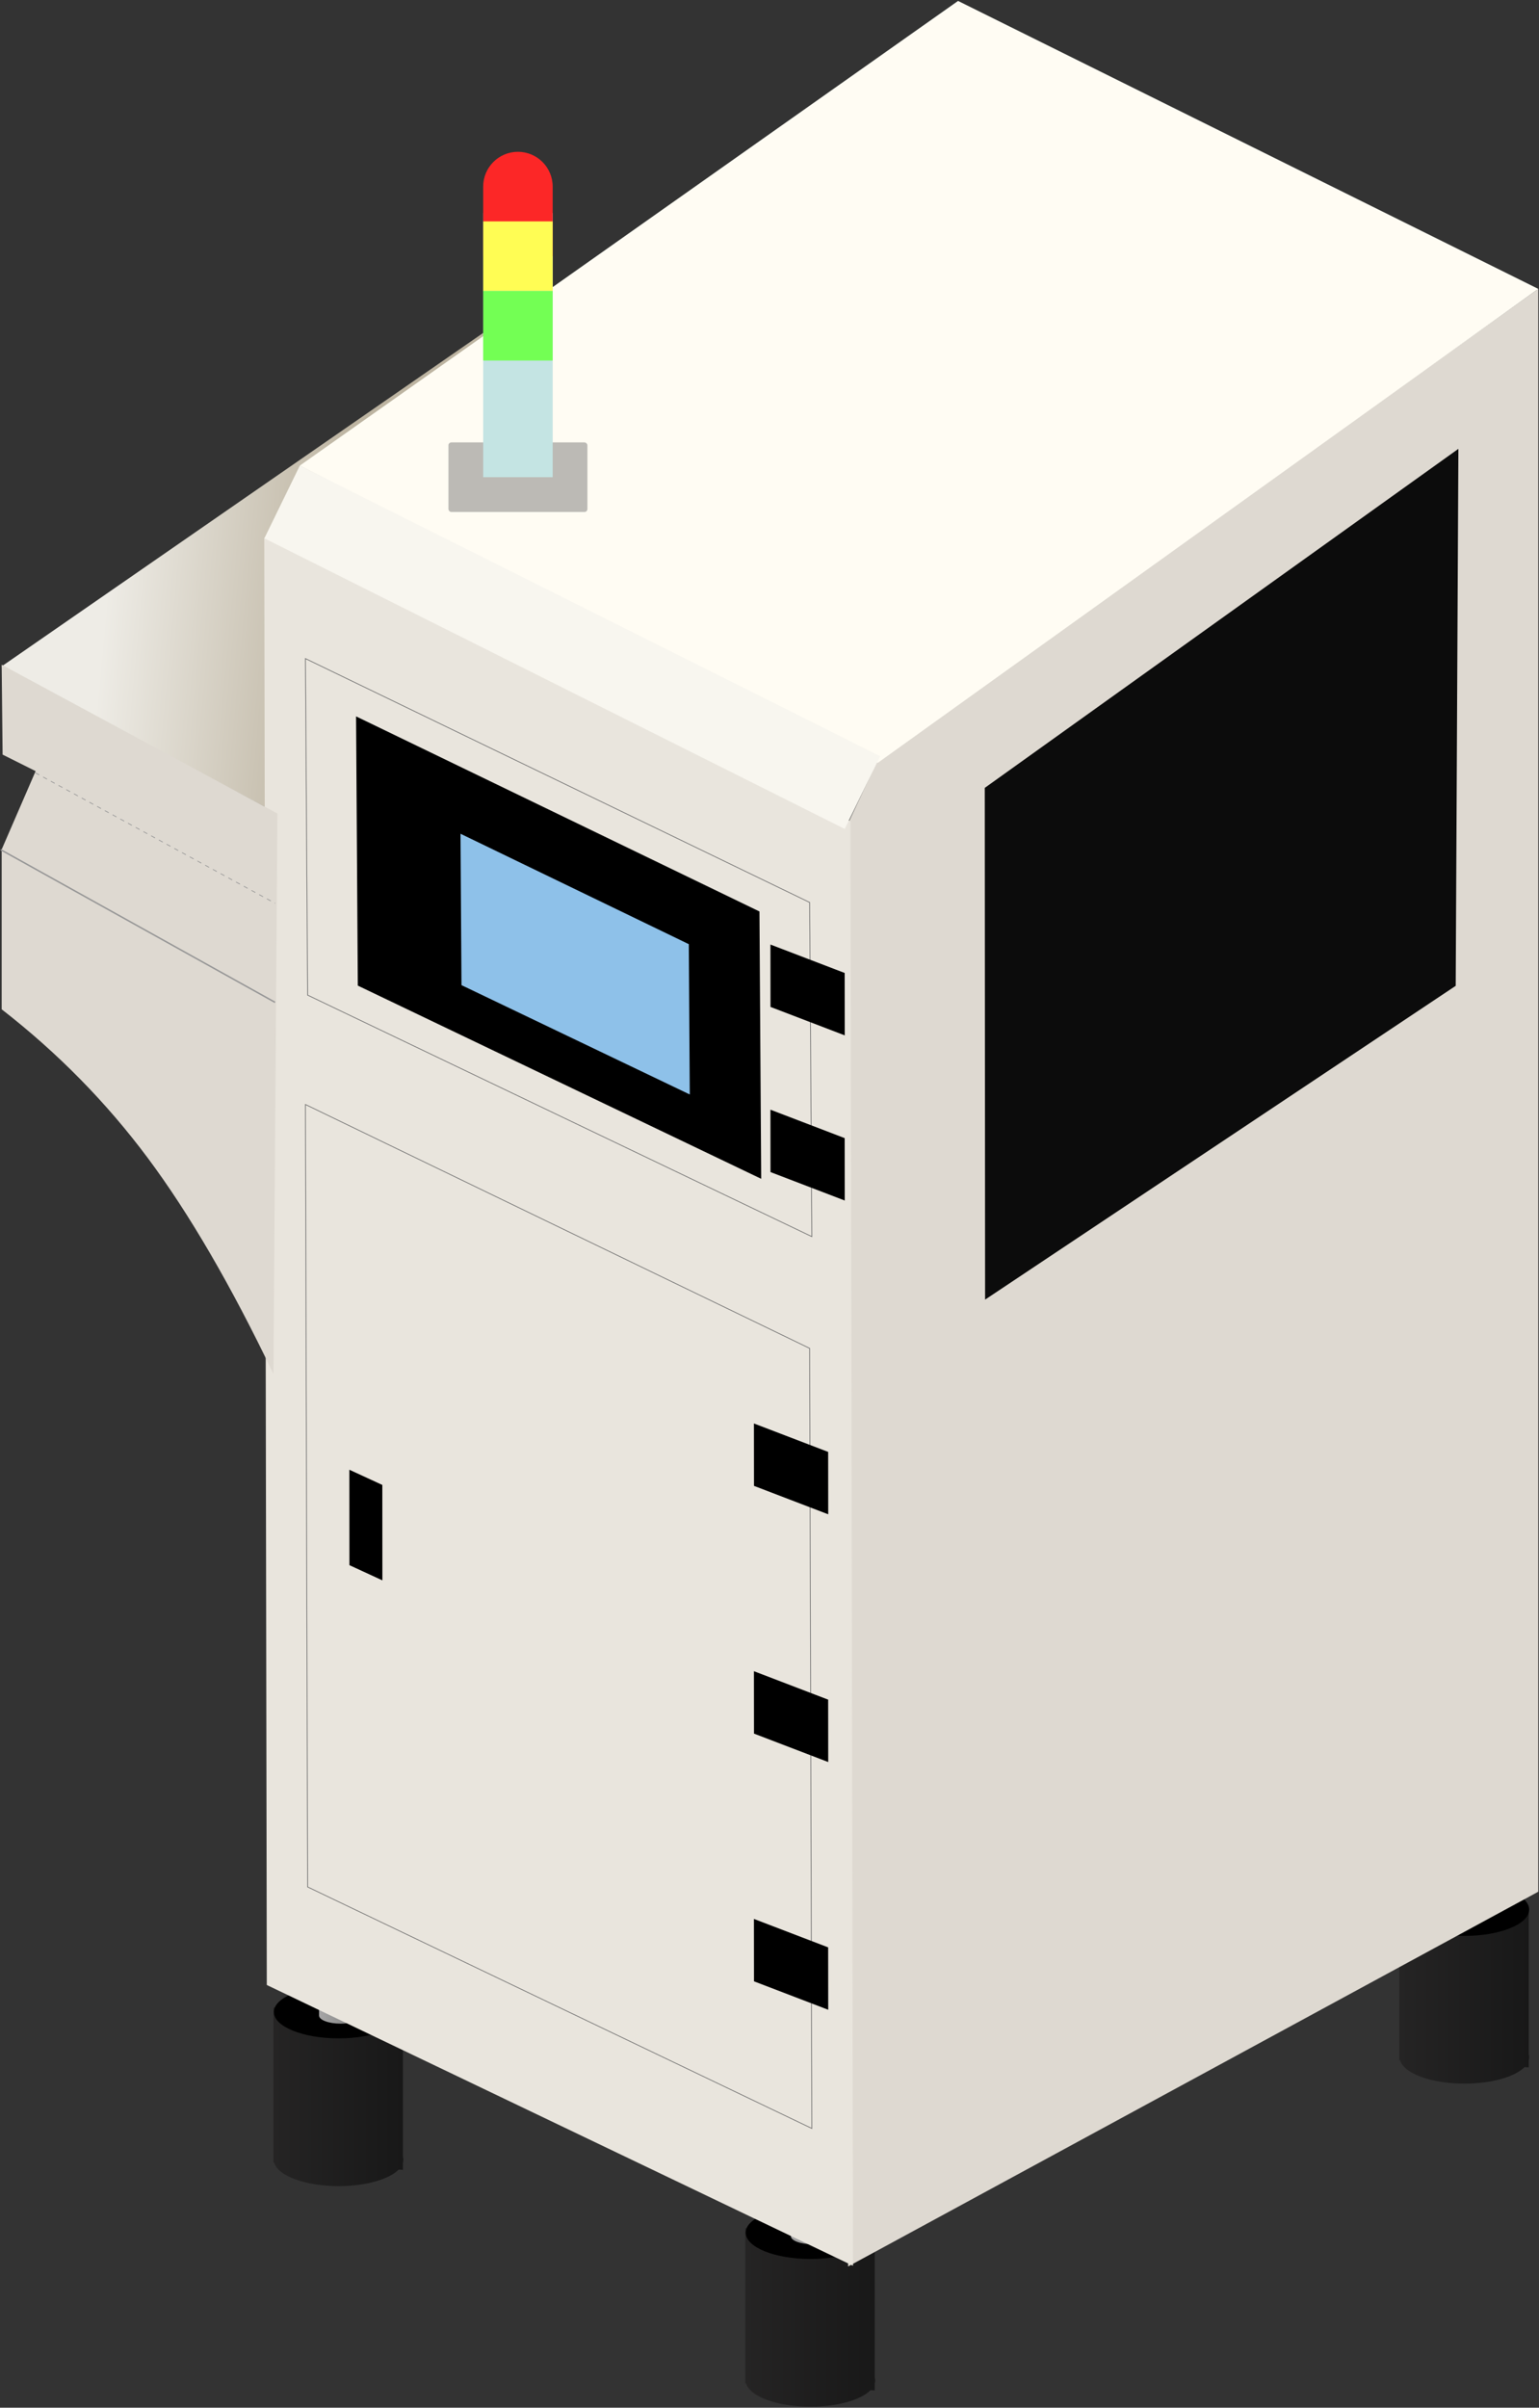 <svg xmlns:xlink="http://www.w3.org/1999/xlink" xmlns="http://www.w3.org/2000/svg" version="1.1" viewBox="0 0 1051 1644" height="1644px" width="1051px">
    <rect x="0" y="0" width="1051" height="1644" fill="#333333" stroke="none"/>
    <title>PBA9</title>
    <defs>
        <linearGradient id="linearGradient-1" y2="50%" x2="100%" y1="50%" x1="0%">
            <stop offset="0%" stop-color="#252424"></stop>
            <stop offset="100%" stop-color="#181818"></stop>
        </linearGradient>
        <linearGradient id="linearGradient-2" y2="50%" x2="100%" y1="50%" x1="1.62%">
            <stop offset="0%" stop-color="#A5A5A5"></stop>
            <stop offset="100%" stop-color="#7B7A7A"></stop>
        </linearGradient>
        <linearGradient id="linearGradient-3" y2="53.515%" x2="33.532%" y1="52.296%" x1="10.563%">
            <stop offset="0%" stop-color="#EEECE6"></stop>
            <stop offset="100%" stop-color="#BDB4A1"></stop>
        </linearGradient>
    </defs>
    <g fill-rule="evenodd" fill="none" stroke-width="1" stroke="none" id="页面-1">
        <g transform="translate(0.5, 0.634)" id="PBA9">
            <g fill-rule="nonzero" transform="translate(508.453, 1479.969)" id="编组-24">
                <g transform="translate(0, 25.884)" id="编组-23">
                    <path fill="url(#linearGradient-1)" id="形状结合" d="M0,14.791 L88.416,19.721 L88.416,116.802 C88.602,117.472 88.697,118.152 88.697,118.842 C88.697,119.531 88.602,120.212 88.416,120.881 L88.416,125.721 L85.507,125.558 C78.963,132.157 63.064,136.814 44.489,136.814 C21.72,136.814 2.971,129.816 0.547,120.821 L0,120.791 L0,14.791 Z"></path>
                    <ellipse ry="17.972" rx="44.208" cy="17.972" cx="44.489" fill="#000000" id="形状结合"></ellipse>
                </g>
                <g transform="translate(31.131, 0)" id="编组-22">
                    <path fill="url(#linearGradient-2)" id="形状结合备份" d="M0,7.395 L29.472,9.203 L29.472,48.07 L28.678,48.022 C26.691,50.201 21.2,51.767 14.736,51.767 C6.598,51.767 0,49.284 0,46.221 L0.001,46.262 L0,7.395 Z"></path>
                    <ellipse ry="5.638" rx="14.736" cy="5.638" cx="14.736" fill="#585858" id="形状结合备份-2"></ellipse>
                </g>
            </g>
            <g fill-rule="nonzero" transform="translate(955.085, 1259.371)" id="编组-24备份-2">
                <g transform="translate(0, 25.884)" id="编组-23">
                    <path fill="url(#linearGradient-1)" id="形状结合" d="M0,14.791 L88.416,19.721 L88.416,116.802 C88.602,117.472 88.697,118.152 88.697,118.842 C88.697,119.531 88.602,120.212 88.416,120.881 L88.416,125.721 L85.507,125.558 C78.963,132.157 63.064,136.814 44.489,136.814 C21.72,136.814 2.971,129.816 0.547,120.821 L0,120.791 L0,14.791 Z"></path>
                    <ellipse ry="17.972" rx="44.208" cy="17.972" cx="44.489" fill="#000000" id="形状结合"></ellipse>
                </g>
                <g transform="translate(31.131, 0)" id="编组-22">
                    <path fill="url(#linearGradient-2)" id="形状结合备份" d="M0,7.395 L29.472,9.203 L29.472,48.07 L28.678,48.022 C26.691,50.201 21.2,51.767 14.736,51.767 C6.598,51.767 0,49.284 0,46.221 L0.001,46.262 L0,7.395 Z"></path>
                    <ellipse ry="5.638" rx="14.736" cy="5.638" cx="14.736" fill="#585858" id="形状结合备份-2"></ellipse>
                </g>
            </g>
            <g fill-rule="nonzero" transform="translate(186.252, 1329.34)" id="编组-24备份">
                <g transform="translate(0, 25.884)" id="编组-23">
                    <path fill="url(#linearGradient-1)" id="形状结合" d="M0,14.791 L88.416,19.721 L88.416,116.802 C88.602,117.472 88.697,118.152 88.697,118.842 C88.697,119.531 88.602,120.212 88.416,120.881 L88.416,125.721 L85.507,125.558 C78.963,132.157 63.064,136.814 44.489,136.814 C21.72,136.814 2.971,129.816 0.547,120.821 L0,120.791 L0,14.791 Z"></path>
                    <ellipse ry="17.972" rx="44.208" cy="17.972" cx="44.489" fill="#000000" id="形状结合"></ellipse>
                </g>
                <g transform="translate(31.131, 0)" id="编组-22">
                    <path fill="url(#linearGradient-2)" id="形状结合备份" d="M0,7.395 L29.472,9.203 L29.472,48.07 L28.678,48.022 C26.691,50.201 21.2,51.767 14.736,51.767 C6.598,51.767 0,49.284 0,46.221 L0.001,46.262 L0,7.395 Z"></path>
                    <ellipse ry="5.638" rx="14.736" cy="5.638" cx="14.736" fill="#585858" id="形状结合备份-2"></ellipse>
                </g>
            </g>
            <g fill-rule="nonzero" transform="translate(611.605, 1126.909)" id="编组-24备份-3">
                <g transform="translate(0, 25.884)" id="编组-23">
                    <path fill="url(#linearGradient-1)" id="形状结合" d="M0,14.791 L88.416,19.721 L88.416,116.802 C88.602,117.472 88.697,118.152 88.697,118.842 C88.697,119.531 88.602,120.212 88.416,120.881 L88.416,125.721 L85.507,125.558 C78.963,132.157 63.064,136.814 44.489,136.814 C21.72,136.814 2.971,129.816 0.547,120.821 L0,120.791 L0,14.791 Z"></path>
                    <ellipse ry="17.972" rx="44.208" cy="17.972" cx="44.489" fill="#000000" id="形状结合"></ellipse>
                </g>
                <g transform="translate(31.131, 0)" id="编组-22">
                    <path fill="url(#linearGradient-2)" id="形状结合备份" d="M0,7.395 L29.472,9.203 L29.472,48.07 L28.678,48.022 C26.691,50.201 21.2,51.767 14.736,51.767 C6.598,51.767 0,49.284 0,46.221 L0.001,46.262 L0,7.395 Z"></path>
                    <ellipse ry="5.638" rx="14.736" cy="5.638" cx="14.736" fill="#585858" id="形状结合备份-2"></ellipse>
                </g>
            </g>
            <polygon points="598.742 518.806 1050 196.615 1050 1291.035 578.664 1546.913 578.449 561.964" fill-rule="nonzero" fill="#DED9D1" id="矩形"></polygon>
            <polygon points="0.515 454.453 345.212 215.786 683.51 401.85 296.025 611.99" fill-rule="nonzero" fill="url(#linearGradient-3)" id="路径-10"></polygon>
            <polygon points="995.452 305.835 993.617 672.488 672.234 886.744 672.003 537.333" fill-rule="nonzero" fill="#0C0C0C" id="矩形"></polygon>
            <polygon points="181.701 1354.723 179.972 366.564 580.291 560.138 582.021 1546.425" fill-rule="nonzero" fill="#E9E5DD" id="路径-16"></polygon>
            <polygon points="209.567 678.83 208.079 449.047 552.426 615.556 553.914 843.729" fill-rule="nonzero" fill="#E9E5DD" stroke-width="0.5" stroke="#6E6E6E" id="路径-16"></polygon>
            <g transform="translate(242.662, 488.516)" id="路径-16">
                <g fill="#E9E5DD" transform="translate(0, 0)" id="path-4-link">
                    <polygon points="1.19 183.826 -2.92644373e-14 1.17057749e-13 275.478 133.207 276.668 315.745" id="path-4"></polygon>
                </g>
                <g fill-rule="nonzero" fill="#000000" transform="translate(0, 0)" id="path-4-link">
                    <polygon points="1.19 183.826 -2.92644373e-14 1.17057749e-13 275.478 133.207 276.668 315.745" id="path-4"></polygon>
                </g>
            </g>
            <polygon points="313.905 672.495 313.225 567.452 470.641 643.57 471.321 747.877" fill-rule="nonzero" fill="#8EC1E9" stroke-width="1.5" stroke="#000000" id="路径-16"></polygon>
            <polygon points="209.567 1287.766 208.079 753.516 552.426 920.024 553.914 1452.665" fill-rule="nonzero" fill="#E9E5DD" stroke-width="0.5" stroke="#6E6E6E" id="路径-16备份-3"></polygon>
            <polygon points="204.255 317.275 653.769 2.92644373e-14 1050 196.615 598.936 520.254" fill-rule="nonzero" fill="#FFFCF3" id="路径-16备份-2"></polygon>
            <polygon points="204.255 317.275 600.598 515.717 576.383 565.36 180.039 366.918" fill-rule="nonzero" fill="#F8F6EF" id="矩形"></polygon>
            <path fill-rule="nonzero" fill="#DED9D1" id="路径-12" d="M186.225,937.488 C157.348,877.191 128.752,828.051 100.438,790.067 C72.125,752.083 38.86,718.237 0.646,688.528 L0.646,579.368 L23.829,525.892 L1.276,514.616 L0.646,453.228 L188.941,554.844 L186.225,937.488 Z"></path>
            <polygon points="238.085 1002.905 260.593 1013.29 260.638 1078.446 238.129 1068.061" fill-rule="nonzero" fill="#000000" id="矩形备份-4"></polygon>
            <polygon points="514.361 971.318 565.061 990.737 565.106 1033.339 514.406 1013.921" fill-rule="nonzero" fill="#000000" id="矩形备份-60"></polygon>
            <polygon points="525.638 644.297 576.338 663.715 576.383 706.318 525.683 686.899" fill-rule="nonzero" fill="#000000" id="矩形备份-63"></polygon>
            <polygon points="525.638 757.063 576.338 776.481 576.383 819.084 525.683 799.665" fill-rule="nonzero" fill="#000000" id="矩形备份-64"></polygon>
            <polygon points="514.361 1140.467 565.061 1159.886 565.106 1202.489 514.406 1183.07" fill-rule="nonzero" fill="#000000" id="矩形备份-61"></polygon>
            <polygon points="514.361 1309.616 565.061 1329.035 565.106 1371.638 514.406 1352.219" fill-rule="nonzero" fill="#000000" id="矩形备份-62"></polygon>
            <line stroke-dasharray="3" stroke-width="0.5" stroke="#979797" id="路径-9" y2="616.105" x2="187.34" y1="527.044" x1="23.682"></line>
            <line stroke="#979797" id="路径-9备份" y2="683.765" x2="187.34" y1="579.556" x1="-1.46322187e-14"></line>
            <g fill-rule="nonzero" transform="translate(305.744, 103.02)" id="编组-11">
                <rect rx="2" height="47.507" width="94.91" y="198.427" x="0" opacity="0.41" fill="#5B5B5A" id="矩形备份-33"></rect>
                <rect height="180.426" width="47.455" y="41.754" x="23.728" fill="#C4E4E3" id="矩形"></rect>
                <path fill="#FC2727" id="矩形备份-30" d="M47.455,0 C60.559,0 71.183,10.623 71.183,23.728 L71.183,71.26 L71.183,71.26 L23.728,71.26 L23.728,23.728 C23.728,10.623 34.351,0 47.455,0 Z"></path>
                <rect height="47.507" width="47.455" y="47.507" x="23.728" fill="#FFFD54" id="矩形备份-31"></rect>
                <rect height="47.507" width="47.455" y="95.013" x="23.728" fill="#73FF54" id="矩形备份-32"></rect>
            </g>
        </g>
    </g>
</svg>